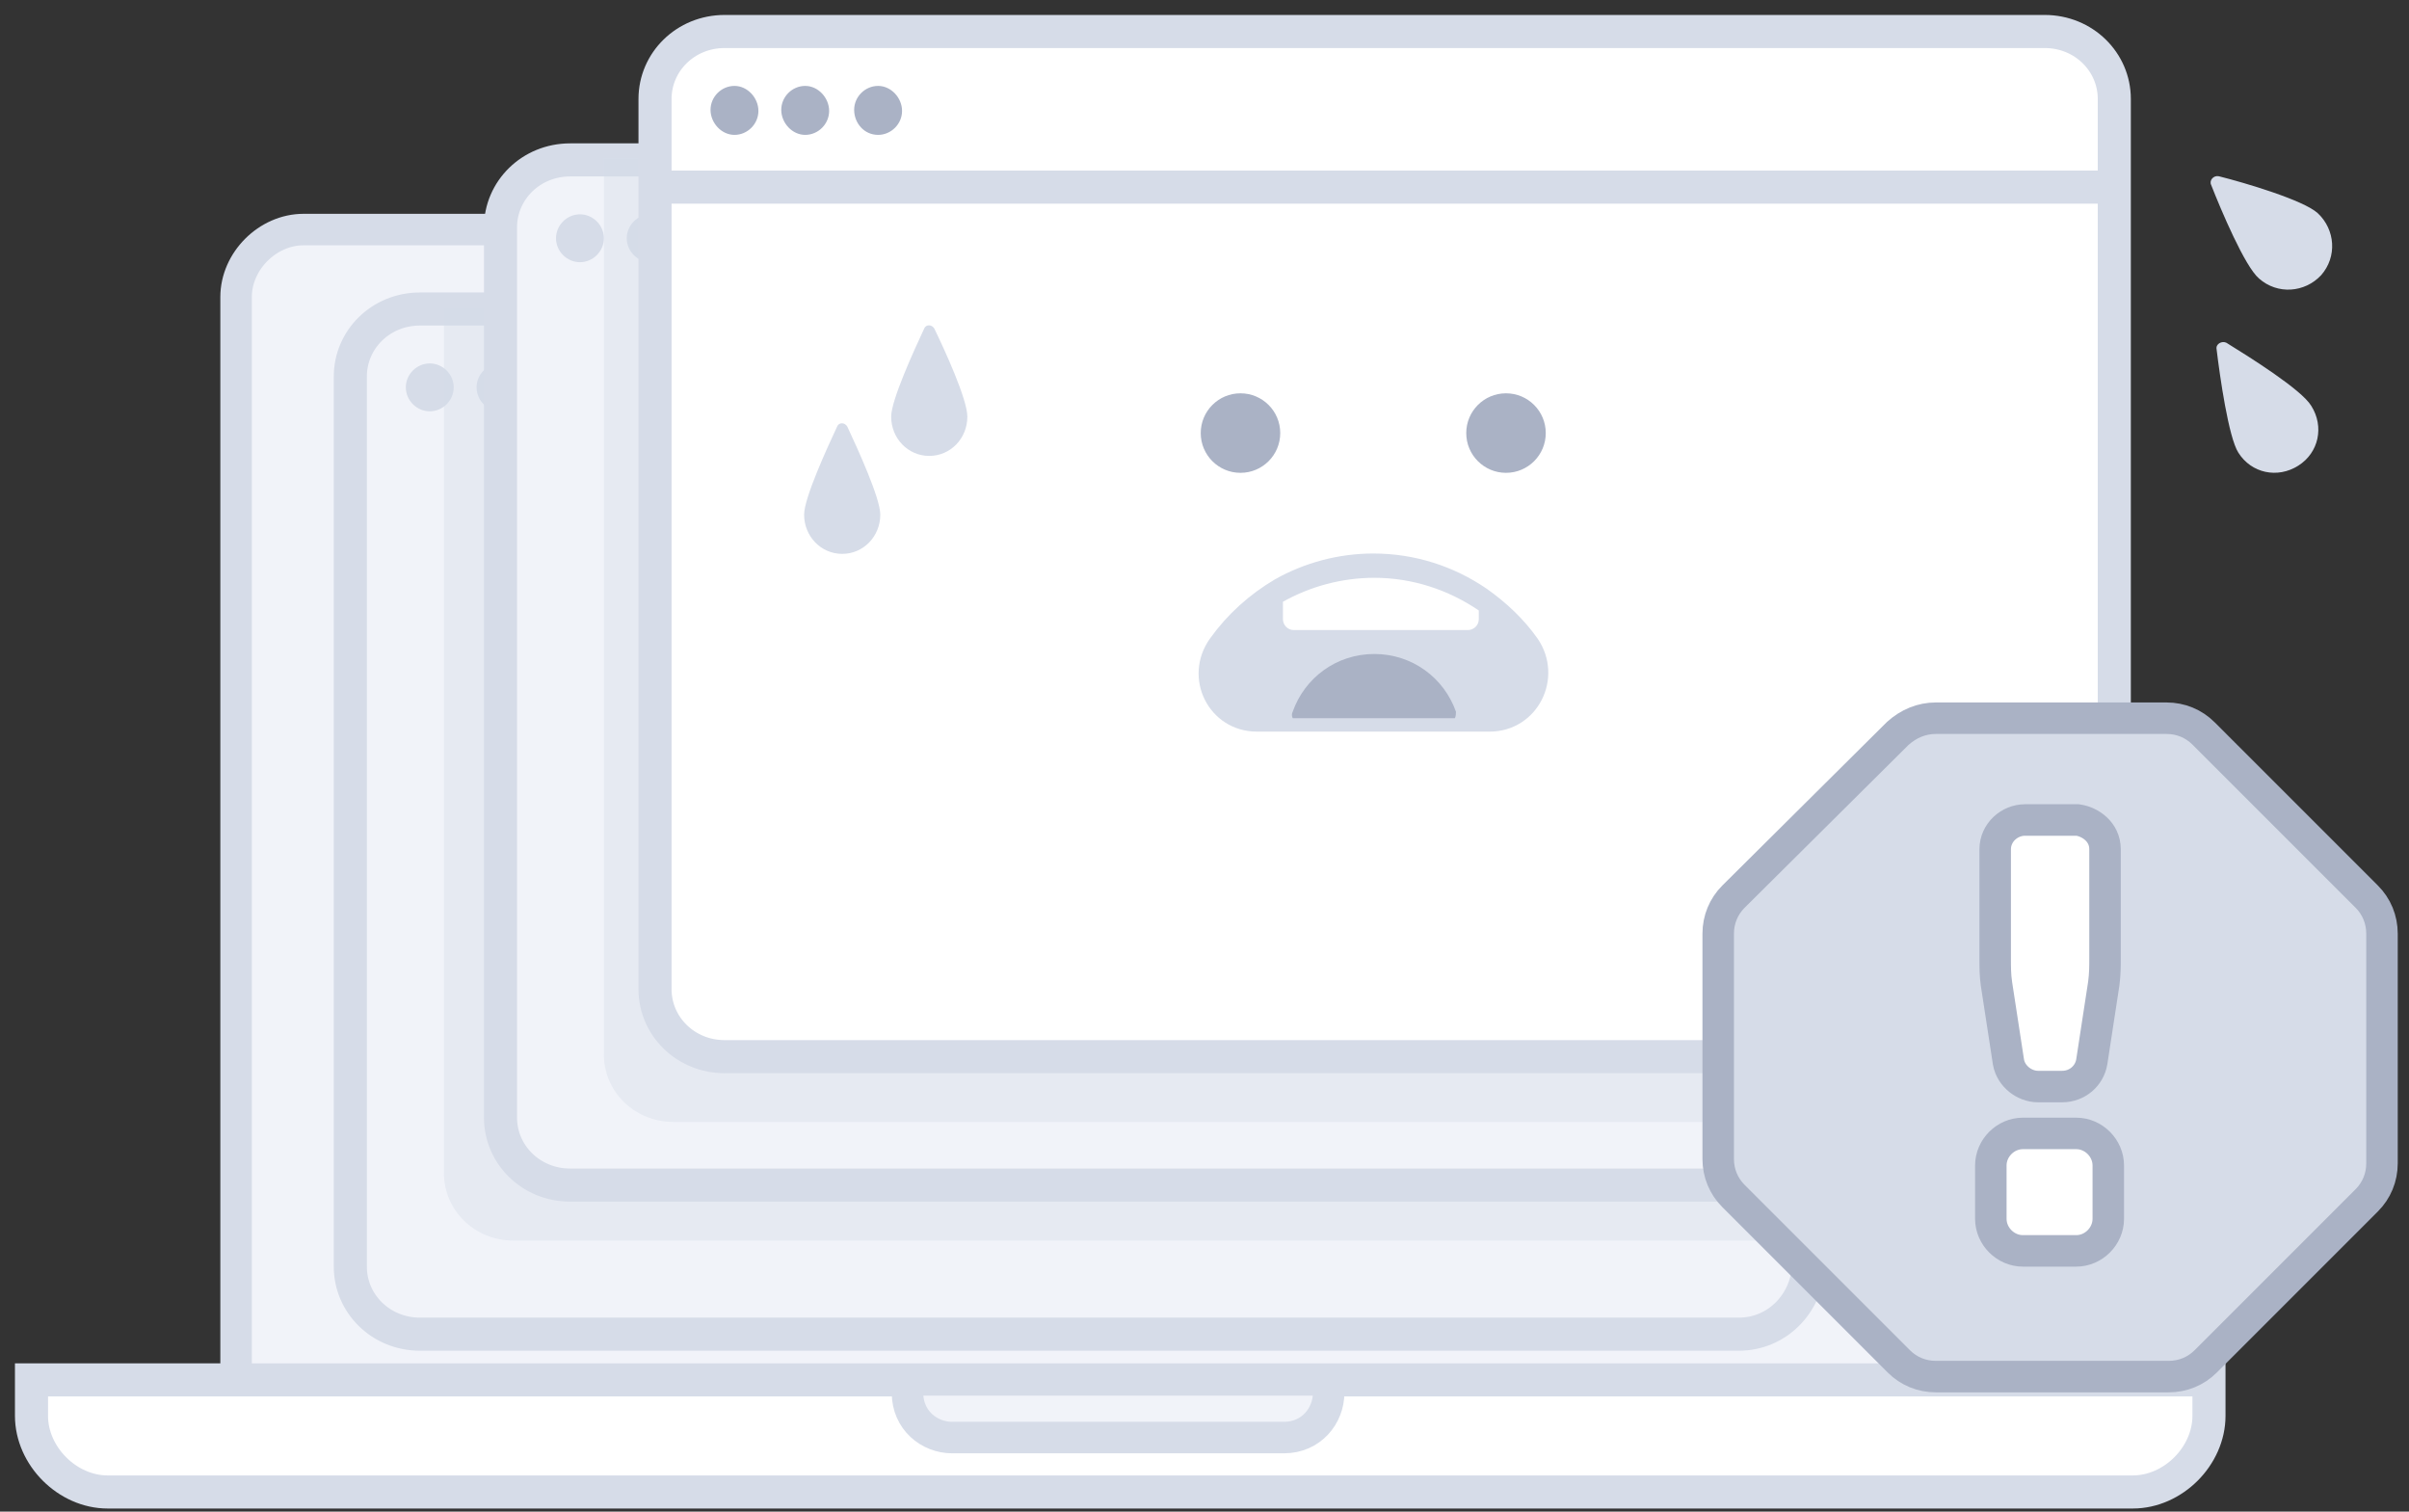 <svg width="153" height="96" viewBox="0 0 153 96" fill="none" xmlns="http://www.w3.org/2000/svg">
<rect x="0" y="0" width="153" height="96" fill="#333333" stroke="none"/>
<path d="M122.949 14.579H19.279C16.998 14.579 14.994 16.583 14.994 18.864V90.189C14.994 92.47 16.998 91.64 19.279 91.64H122.673C124.953 91.64 126.958 92.47 126.958 90.189V18.864C127.234 16.583 125.23 14.579 122.949 14.579Z" fill="#F1F3F9" stroke="#D6DCE8" stroke-width="2" stroke-miterlimit="10" stroke-linejoin="round"/>
<path d="M140.296 87.632V89.913C140.296 92.47 138.016 94.751 135.458 94.751H6.838C4.281 94.751 2 92.47 2 89.913V87.632H140.296V87.632Z" fill="white" stroke="#D6DCE8" stroke-width="2.101" stroke-miterlimit="10"/>
<path d="M84.384 87.632V88.461C84.384 89.913 83.278 91.295 81.55 91.295H60.47C59.019 91.295 57.637 90.189 57.637 88.461V87.632H84.384V87.632Z" fill="#F1F3F9" stroke="#D6DCE8" stroke-width="2" stroke-miterlimit="10" stroke-linejoin="round"/>
<path d="M114.863 23.909V80.444C114.725 82.794 112.858 84.729 110.44 84.729H26.674C24.186 84.729 22.25 82.794 22.25 80.444V23.909C22.25 21.559 24.186 19.624 26.674 19.624H110.509C112.997 19.624 114.863 21.559 114.863 23.909Z" fill="#F1F3F9" stroke="#D6DCE8" stroke-width="2.101" stroke-miterlimit="10"/>
<path d="M27.296 26.121C28.125 26.121 28.816 25.43 28.816 24.6C28.816 23.771 28.125 23.08 27.296 23.08C26.466 23.08 25.775 23.771 25.775 24.6C25.775 25.43 26.466 26.121 27.296 26.121Z" fill="#D6DCE8"/>
<path d="M31.788 26.121C32.617 26.121 33.309 25.43 33.309 24.6C33.309 23.771 32.617 23.08 31.788 23.08C30.959 23.08 30.268 23.771 30.268 24.6C30.268 25.43 30.959 26.121 31.788 26.121Z" fill="#D6DCE8"/>
<path d="M36.419 26.121C37.248 26.121 37.939 25.43 37.939 24.6C37.939 23.771 37.248 23.08 36.419 23.08C35.59 23.08 34.898 23.771 34.898 24.6C34.898 25.43 35.59 26.121 36.419 26.121Z" fill="#F1F3F9"/>
<path opacity="0.4" d="M114.863 23.909V78.785H32.618C30.13 78.785 28.194 76.85 28.194 74.5V19.624H110.44C112.997 19.624 114.863 21.559 114.863 23.909Z" fill="#D6DDE8"/>
<path d="M124.4 14.441V70.975C124.4 71.045 124.4 71.183 124.4 71.252C124.193 73.533 122.327 75.261 120.046 75.261H36.211C33.723 75.261 31.788 73.325 31.788 70.975V14.441C31.788 12.091 33.723 10.155 36.211 10.155H120.046C122.534 10.155 124.4 12.022 124.4 14.441Z" fill="#F1F3F9" stroke="#D6DCE8" stroke-width="2.101" stroke-miterlimit="10"/>
<path d="M36.834 16.652C37.663 16.652 38.354 15.961 38.354 15.132C38.354 14.302 37.663 13.611 36.834 13.611C36.004 13.611 35.313 14.302 35.313 15.132C35.313 15.961 36.004 16.652 36.834 16.652Z" fill="#D6DCE8"/>
<path d="M41.326 16.652C42.156 16.652 42.847 15.961 42.847 15.132C42.847 14.302 42.156 13.611 41.326 13.611C40.497 13.611 39.806 14.302 39.806 15.132C39.806 15.961 40.497 16.652 41.326 16.652Z" fill="#D6DCE8"/>
<path d="M45.956 16.652C46.786 16.652 47.477 15.961 47.477 15.132C47.477 14.302 46.786 13.611 45.956 13.611C45.127 13.611 44.436 14.302 44.436 15.132C44.436 15.961 45.127 16.652 45.956 16.652Z" fill="#F1F3F9"/>
<path opacity="0.4" d="M124.4 14.441V70.976C124.4 71.045 124.4 71.183 124.4 71.252H42.777C40.289 71.252 38.353 69.317 38.353 66.967V10.363C38.353 10.294 38.353 10.155 38.353 10.086H119.977C122.534 10.155 124.4 12.022 124.4 14.441Z" fill="#D6DDE8"/>
<path d="M134.214 62.82C134.076 65.17 132.21 67.105 129.791 67.105H46.025C43.537 67.105 41.602 65.17 41.602 62.82V6.285C41.602 3.935 43.537 2 46.025 2H129.86C132.348 2 134.283 3.935 134.283 6.285V62.82H134.214Z" fill="white" stroke="#D6DCE8" stroke-width="2.101" stroke-miterlimit="10"/>
<path d="M41.602 11.883H134.076" stroke="#D6DCE8" stroke-width="2.101" stroke-miterlimit="10"/>
<path d="M46.648 8.566C47.477 8.566 48.168 7.875 48.168 7.045C48.168 6.216 47.477 5.456 46.648 5.456C45.818 5.456 45.127 6.147 45.127 6.976C45.127 7.805 45.818 8.566 46.648 8.566Z" fill="#AAB2C5"/>
<path d="M51.14 8.566C51.969 8.566 52.66 7.875 52.66 7.045C52.66 6.216 51.969 5.456 51.14 5.456C50.31 5.456 49.619 6.147 49.619 6.976C49.619 7.805 50.31 8.566 51.14 8.566Z" fill="#AAB2C5"/>
<path d="M55.77 8.566C56.599 8.566 57.291 7.875 57.291 7.045C57.291 6.216 56.599 5.456 55.77 5.456C54.941 5.456 54.249 6.147 54.249 6.976C54.249 7.805 54.871 8.566 55.77 8.566Z" fill="#AAB2C5"/>
<path d="M81.81 27.503C81.81 29.174 80.456 30.528 78.785 30.528C77.115 30.528 75.761 29.174 75.761 27.503C75.761 25.832 77.115 24.478 78.785 24.478C80.456 24.478 81.81 25.832 81.81 27.503Z" fill="#AAB2C5" stroke="white"/>
<path d="M98.674 27.503C98.674 29.174 97.32 30.528 95.649 30.528C93.979 30.528 92.624 29.174 92.624 27.503C92.624 25.832 93.979 24.478 95.649 24.478C97.32 24.478 98.674 25.832 98.674 27.503Z" fill="#AAB2C5" stroke="white"/>
<path d="M94.612 45.611H79.822C77.472 45.611 76.159 42.984 77.541 41.049C78.578 39.598 79.891 38.423 81.412 37.524C83.139 36.557 85.144 36.004 87.217 36.004C89.705 36.004 91.986 36.764 93.921 38.077C95.096 38.907 96.133 39.874 96.962 41.049C98.275 42.984 96.962 45.611 94.612 45.611Z" fill="#D6DCE8" stroke="#D6DCE8" stroke-width="1.704" stroke-miterlimit="10"/>
<path d="M92.401 45.611H82.103C82.034 45.472 82.034 45.334 82.103 45.196C82.863 43.053 84.867 41.533 87.286 41.533C89.705 41.533 91.709 43.053 92.47 45.196C92.47 45.334 92.47 45.472 92.401 45.611Z" fill="#AAB2C5"/>
<path d="M93.921 38.769V39.321C93.921 39.736 93.575 40.013 93.23 40.013H82.172C81.757 40.013 81.481 39.667 81.481 39.321V38.216C83.208 37.248 85.213 36.695 87.286 36.695C89.705 36.695 91.986 37.455 93.921 38.769Z" fill="white"/>
<path d="M61.438 26.462C61.438 27.847 60.362 28.954 59.019 28.954C57.675 28.954 56.6 27.847 56.6 26.462C56.6 25.41 58.051 22.253 58.696 20.868C58.804 20.591 59.18 20.591 59.341 20.868C59.986 22.198 61.438 25.354 61.438 26.462Z" fill="#D6DCE8"/>
<path d="M147.208 13.542C148.314 14.579 148.452 16.307 147.415 17.482C146.379 18.587 144.651 18.726 143.476 17.689C142.577 16.929 141.057 13.335 140.435 11.745C140.297 11.469 140.573 11.123 140.919 11.192C142.577 11.607 146.309 12.713 147.208 13.542Z" fill="#D6DCE8"/>
<path d="M146.793 25.775C147.622 27.088 147.277 28.747 145.964 29.576C144.65 30.406 142.992 30.06 142.162 28.747C141.54 27.779 140.987 23.909 140.78 22.181C140.711 21.836 141.126 21.628 141.402 21.767C142.854 22.665 146.171 24.738 146.793 25.775Z" fill="#D6DCE8"/>
<path d="M55.909 32.682C55.909 34.067 54.834 35.175 53.49 35.175C52.146 35.175 51.071 34.067 51.071 32.682C51.071 31.63 52.522 28.473 53.167 27.089C53.275 26.812 53.651 26.812 53.812 27.089C54.457 28.473 55.909 31.63 55.909 32.682Z" fill="#D6DCE8"/>
<path d="M122.949 45.611H137.601C138.499 45.611 139.329 45.956 139.951 46.578L150.318 56.945C150.94 57.567 151.285 58.397 151.285 59.295V73.878C151.285 74.777 150.94 75.606 150.318 76.228L140.089 86.457C139.467 87.079 138.638 87.424 137.739 87.424H122.949C122.05 87.424 121.221 87.079 120.599 86.457L110.094 75.952C109.472 75.33 109.126 74.5 109.126 73.602V59.295C109.126 58.397 109.472 57.567 110.094 56.945L120.53 46.578C121.221 45.956 122.05 45.611 122.949 45.611Z" fill="#D6DCE8" stroke="#AAB2C5" stroke-width="2" stroke-miterlimit="10" stroke-linejoin="round"/>
<path d="M133.613 62.474L133.615 62.463L133.616 62.452C133.694 61.859 133.694 61.342 133.694 60.888V60.87V53.934C133.694 52.812 132.736 52.201 132.022 52.087L131.944 52.075H131.865H128.616C127.623 52.075 126.718 52.877 126.718 53.934V60.87L126.718 60.904C126.718 61.407 126.718 61.934 126.798 62.471L126.798 62.474L127.559 67.429L127.56 67.439L127.562 67.449C127.646 67.93 127.925 68.314 128.24 68.568C128.556 68.822 128.979 69.004 129.446 69.004H130.966C131.945 69.004 132.699 68.315 132.85 67.449L132.851 67.439L132.853 67.429L133.613 62.474Z" fill="white" stroke="#AAB2C5" stroke-width="2"/>
<path d="M128.478 79.44H131.865C132.97 79.44 133.901 78.508 133.901 77.403V74.016C133.901 72.911 132.97 71.98 131.865 71.98H128.478C127.373 71.98 126.441 72.911 126.441 74.016V77.403C126.441 78.508 127.373 79.44 128.478 79.44Z" fill="white" stroke="#AAB2C5" stroke-width="2"/>
</svg>
